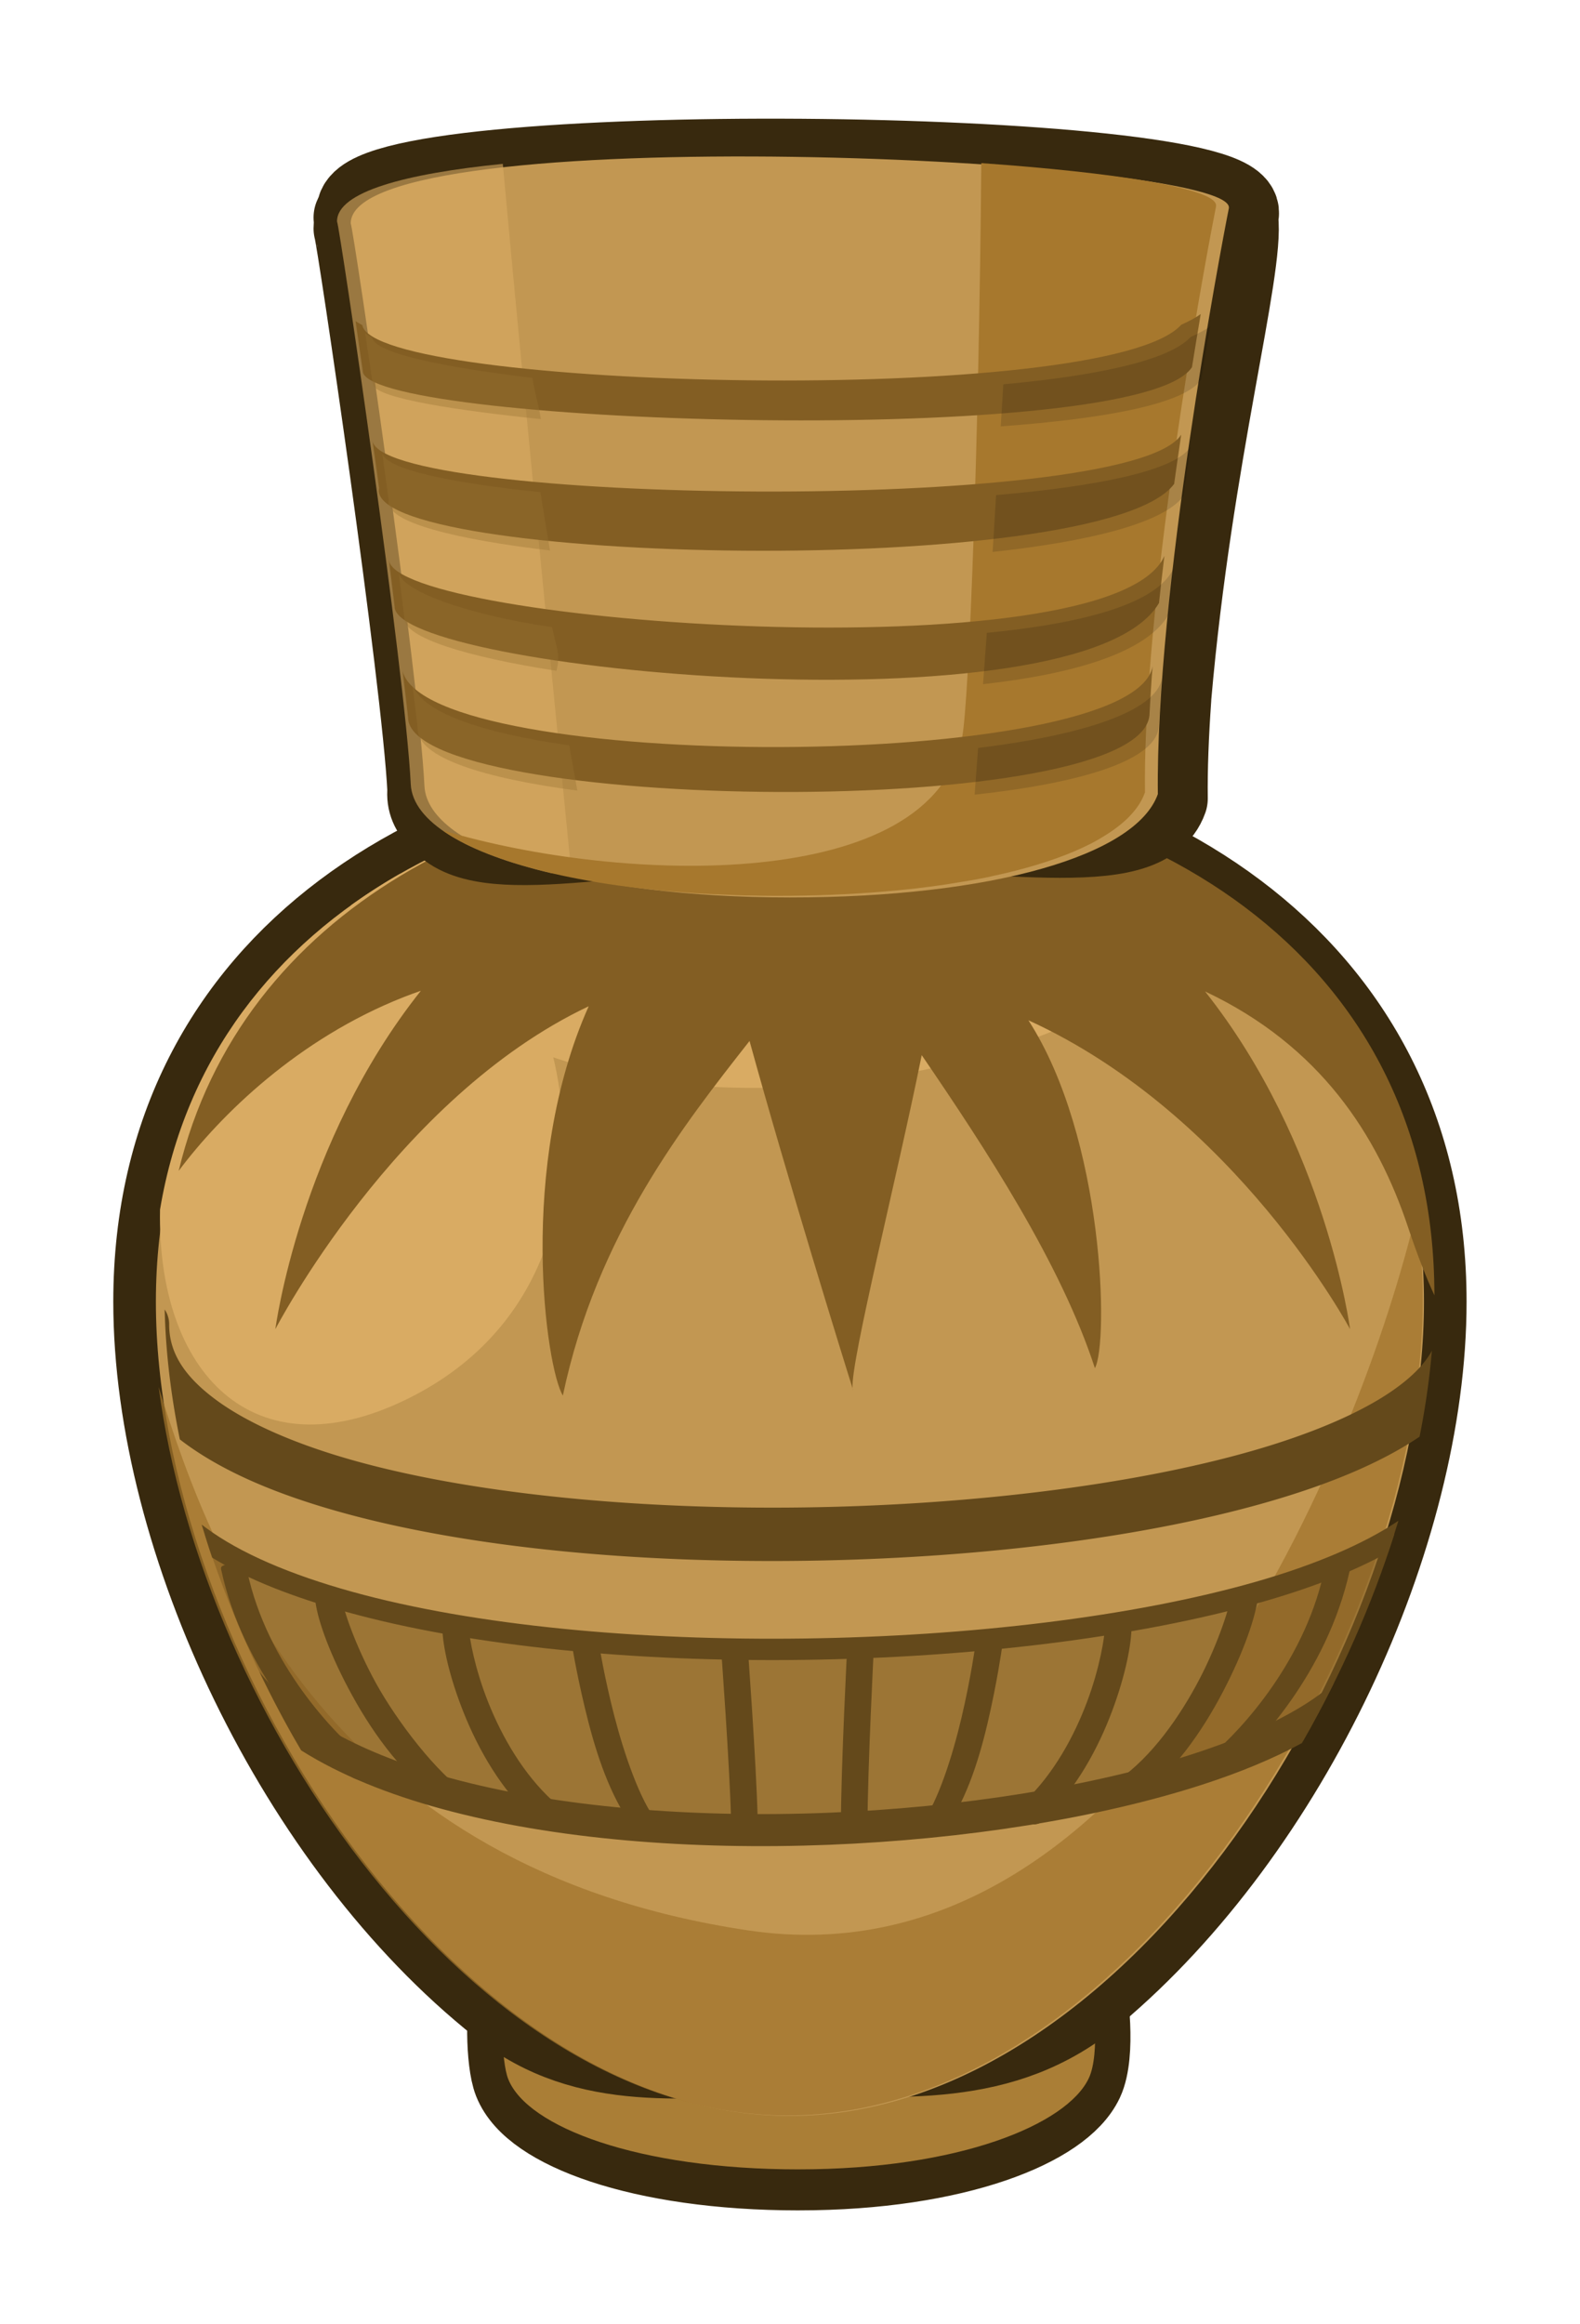 <?xml version="1.0" encoding="UTF-8" standalone="no"?>
<!-- Created with Inkscape (http://www.inkscape.org/) -->

<svg
   xmlns:dc="http://purl.org/dc/elements/1.1/"
   xmlns:cc="http://creativecommons.org/ns#"
   xmlns:rdf="http://www.w3.org/1999/02/22-rdf-syntax-ns#"
   xmlns:svg="http://www.w3.org/2000/svg"
   xmlns="http://www.w3.org/2000/svg"
   xmlns:sodipodi="http://sodipodi.sourceforge.net/DTD/sodipodi-0.dtd"
   xmlns:inkscape="http://www.inkscape.org/namespaces/inkscape"
   width="278.307"
   height="409.097"
   viewBox="0 0 73.636 108.24"
   version="1.1"
   id="svg23489"
   inkscape:version="0.48.5 r10040"
   sodipodi:docname="clay_pot_01_side_view.svg"
   tags="pot, ancient pot, ancient urn, egypt pot, egyptian pottery, pottery, ceramics, ceraminv, urn,vase">
  <defs
     id="defs23483" />
  <sodipodi:namedview
     id="base"
     pagecolor="#7d848b"
     bordercolor="#666666"
     borderopacity="1.0"
     inkscape:pageopacity="0"
     inkscape:pageshadow="2"
     inkscape:zoom="0.47027675"
     inkscape:cx="192.91038"
     inkscape:cy="523.01637"
     inkscape:document-units="px"
     inkscape:current-layer="layer1"
     showgrid="false"
     inkscape:pagecheckerboard="false"
     showborder="true"
     units="px"
     inkscape:window-width="1920"
     inkscape:window-height="1017"
     inkscape:window-x="-8"
     inkscape:window-y="-8"
     inkscape:window-maximized="1"
     inkscape:showpageshadow="false"
     guidetolerance="28"
     fit-margin-top="20"
     fit-margin-left="20"
     fit-margin-right="20"
     fit-margin-bottom="20">
    <inkscape:grid
       type="xygrid"
       id="grid24034"
       spacingx="1px"
       spacingy="1px"
       empspacing="8"
       visible="true"
       enabled="true"
       snapvisiblegridlinesonly="true"
       originx="-271.178px"
       originy="308.3px" />
  </sodipodi:namedview>
  <g
     inkscape:label="Layer 1"
     inkscape:groupmode="layer"
     id="layer1"
     transform="translate(-71.749,-270.331)">
    <g
       id="g15359"
       transform="translate(981.002,-327.05)">
      <g
         id="g15053"
         transform="matrix(0.623,0,0,-0.723,-868.266,673.537)">
        <path
           sodipodi:nodetypes="sssssss"
           inkscape:connector-curvature="0"
           id="path15055"
           d="m -6.054,-34.421 c -11.994,0 -20.298,2.725 -21.718,5.82 -0.514,1.12 -0.628,4.647 0,6.281 1.222,3.178 9.724,4.455 21.718,4.455 11.994,0 20.425,-1.305 21.718,-4.455 0.343,-0.835 0.862,-4.641 0,-6.223 -1.629,-2.99 -9.724,-5.877 -21.718,-5.877 z"
           style="color:#000000;fill:#b7855a;fill-opacity:1;fill-rule:nonzero;stroke:#38290e;stroke-width:5.284;stroke-linejoin:round;stroke-miterlimit:4;stroke-opacity:1;stroke-dasharray:none;marker:none;visibility:visible;display:inline;overflow:visible;enable-background:accumulate" />
        <path
           style="color:#000000;fill:#aa7e36;fill-opacity:1;fill-rule:nonzero;stroke:none;stroke-width:2;marker:none;visibility:visible;display:inline;overflow:visible;enable-background:accumulate"
           d="m -6.054,-34.421 c -11.994,0 -20.298,2.725 -21.718,5.82 -0.514,1.12 -0.628,4.647 0,6.281 1.222,3.178 9.724,5.71 21.718,5.71 11.994,0 20.425,-2.561 21.718,-5.71 0.343,-0.835 0.862,-4.641 0,-6.223 -1.629,-2.99 -9.724,-5.877 -21.718,-5.877 z"
           id="path15057"
           inkscape:connector-curvature="0"
           sodipodi:nodetypes="sssssss" />
      </g>
      <g
         transform="matrix(0.938,0,0,0.938,-806.554,672.687)"
         id="g15059">
        <path
           style="color:#000000;fill:#c29752;fill-opacity:1;fill-rule:nonzero;stroke:#38290e;stroke-width:4.233;stroke-miterlimit:4;stroke-opacity:1;stroke-dasharray:none;marker:none;visibility:visible;display:inline;overflow:visible;enable-background:accumulate"
           d="m -38.736,-15.649 c 0,11.546 -6.763,26.134 -16.433,34.255 -4.519,3.795 -9.674,3.074 -15.07,3.074 -5.109,0 -10.002,0.968 -14.344,-2.481 -10.056,-7.987 -17.159,-23.014 -17.159,-34.847 0,-16.942 14.56,-25.771 31.503,-25.771 16.942,0 31.503,8.828 31.503,25.771 z"
           id="path15061"
           inkscape:connector-curvature="0"
           sodipodi:nodetypes="sssssss" />
        <path
           sodipodi:nodetypes="sssss"
           inkscape:connector-curvature="0"
           id="path15063"
           d="m -38.736,-15.649 c 0,16.942 -14.56,40.432 -31.503,40.432 -16.942,0 -31.503,-23.49 -31.503,-40.432 0,-16.942 14.56,-25.771 31.503,-25.771 16.942,0 31.503,8.828 31.503,25.771 z"
           style="color:#000000;fill:#c29752;fill-opacity:1;fill-rule:nonzero;stroke:none;stroke-width:2;marker:none;visibility:visible;display:inline;overflow:visible;enable-background:accumulate" />
        <path
           inkscape:connector-curvature="0"
           style="opacity:0.726;color:#000000;fill:#a1742b;fill-opacity:1;fill-rule:nonzero;stroke:none;stroke-width:2;marker:none;visibility:visible;display:inline;overflow:visible;enable-background:accumulate"
           d="m -144.344,-230.156 c -10.116,42.605 -50.736,145.522 -125.281,134.375 -77.461,-11.583 -99.93,-67.389 -110.469,-101.812 8.053,61.784 59.194,136.5 117.938,136.5 64.034,0 119.062,-88.81 119.062,-152.844 0,-5.651 -0.425,-11.048 -1.25,-16.219 z"
           transform="matrix(0.265,0,0,0.265,-0.878,40.951)"
           id="path15065" />
        <path
           inkscape:connector-curvature="0"
           style="color:#000000;fill:#d9ab63;fill-opacity:1;fill-rule:nonzero;stroke:none;stroke-width:2;marker:none;visibility:visible;display:inline;overflow:visible;enable-background:accumulate"
           d="m -334.812,-293.781 c -23.509,13.445 -40.284,34.528 -45.031,62.938 -0.589,30.446 17.331,49.742 46.344,35.5 45.627,-22.399 29.885,-84.622 6.656,-95.406 -2.867,-1.331 -5.522,-2.319 -7.969,-3.031 z"
           transform="matrix(0.265,0,0,0.265,-0.878,40.951)"
           id="path15067" />
        <path
           style="color:#000000;fill:#d9ab63;fill-opacity:1;fill-rule:nonzero;stroke:none;stroke-width:2;marker:none;visibility:visible;display:inline;overflow:visible;enable-background:accumulate"
           d="m -262.156,-311.312 c -31.226,0 -60.3,7.913 -81.906,23.469 1.237,1.403 2.559,2.678 3.938,3.75 3.759,2.924 5.781,10.122 16.996,16.901 55.776,33.708 150.908,-3.471 136.754,-24.713 -20.829,-12.855 -47.422,-19.406 -75.781,-19.406 z"
           transform="matrix(0.265,0,0,0.265,-0.878,40.951)"
           id="path15069"
           inkscape:connector-curvature="0"
           sodipodi:nodetypes="scsscs" />
        <path
           sodipodi:nodetypes="scscccccccccccscscc"
           inkscape:connector-curvature="0"
           id="path15071"
           transform="matrix(0.265,0,0,0.265,-369.071,184.333)"
           d="m 1129.438,-853.25 c -55.744,0 -104.642,25.302 -116.375,74.094 7.817,-10.463 22.382,-24.76 42.188,-32.562 1.023,-0.403 2.099,-0.801 3.219,-1.188 -22.743,28.577 -27.281,63.406 -27.281,63.406 0,0 22.468,-43.363 58.75,-60.5 -13.465,30.053 -7.981,67.918 -4.844,72.938 6.354,-30.235 22.926,-51.045 35,-66.438 7.074,25.699 17.809,60.343 19.312,65.062 -0.357,-5.126 8.395,-39.692 12.969,-62.406 11.909,17.423 26.104,39.067 32.469,58.656 2.602,-4.694 1.811,-43.107 -12.469,-65.188 38.855,17.71 60.312,57.875 60.312,57.875 0,0 -4.529,-34.727 -27.188,-63.281 21.628,10.205 32.316,26.947 38.062,44.188 1.805,5.416 3.459,9.561 4.938,12.75 0,-64.034 -55.028,-97.406 -119.062,-97.406 z m 9.969,114.844 c 0.018,0.226 0.159,0.501 0,0 z"
           style="color:#000000;fill:#835e23;fill-opacity:1;fill-rule:nonzero;stroke:none;stroke-width:2;marker:none;visibility:visible;display:inline;overflow:visible;enable-background:accumulate" />
        <path
           inkscape:connector-curvature="0"
           id="path15073"
           transform="matrix(0.265,0,0,0.265,-369.071,184.333)"
           d="m 1010.438,-753.188 c 0.182,7.844 1.145,16.02 2.844,24.344 0.229,0.178 0.454,0.357 0.688,0.531 7.569,5.637 17.755,9.868 29.75,13.188 23.99,6.64 55.299,9.459 86.656,9.031 31.358,-0.428 62.681,-4.102 86.594,-10.938 11.519,-3.293 21.322,-7.304 28.75,-12.312 1.095,-5.456 1.859,-10.849 2.312,-16.125 -1.302,2.408 -3.618,4.848 -7.219,7.375 -6.044,4.243 -15.296,8.208 -26.594,11.438 -22.596,6.459 -53.314,10.144 -83.969,10.562 -30.654,0.418 -61.356,-2.424 -83.875,-8.656 -11.259,-3.116 -20.441,-7.128 -26.438,-11.594 -5.996,-4.466 -8.656,-8.89 -8.656,-14 a 5.001,5.001 0 0 0 -0.844,-2.844 z"
           style="color:#000000;fill:#64491b;fill-opacity:1;fill-rule:nonzero;stroke:none;stroke-width:2;marker:none;visibility:visible;display:inline;overflow:visible;enable-background:accumulate" />
        <path
           inkscape:connector-curvature="0"
           id="path15075"
           transform="matrix(0.265,0,0,0.265,-369.071,184.333)"
           d="m 1241,-711.125 c -10.128,5.162 -24.937,10.693 -46.656,15.406 -51.131,11.095 -134.374,10.656 -176.375,-15.281 4.135,13.011 9.798,26.009 16.781,38.25 78.705,30.858 154.84,12.108 189.125,0.406 7.115,-12.403 12.94,-25.579 17.125,-38.781 z"
           style="opacity:0.597;color:#000000;fill:#835e23;fill-opacity:1;fill-rule:nonzero;stroke:none;stroke-width:2;marker:none;visibility:visible;display:inline;overflow:visible;enable-background:accumulate" />
        <path
           inkscape:connector-curvature="0"
           id="path15077"
           transform="matrix(0.265,0,0,0.265,-369.071,184.333)"
           d="m 1241.75,-713.594 c -6.463,4.349 -15.685,8.275 -26.75,11.438 -22.991,6.572 -53.822,10.204 -84.688,10.625 -30.865,0.421 -61.727,-2.395 -84.688,-8.75 -11.48,-3.177 -21.032,-7.214 -27.5,-12.031 -0.254,-0.189 -0.506,-0.372 -0.75,-0.562 0.63,2.059 1.26,4.131 1.969,6.188 6.708,4.132 15.32,7.448 25.219,10.188 23.549,6.517 54.603,9.394 85.75,8.969 31.146,-0.425 62.357,-4.121 85.875,-10.844 9.202,-2.63 17.202,-5.723 23.656,-9.312 0.665,-1.965 1.313,-3.941 1.906,-5.906 z M 1028.219,-685.25 c 2.4,4.983 5.005,9.908 7.812,14.688 7.339,4.617 16.31,8.213 26.281,10.938 21.152,5.779 47.084,7.754 72.594,6.75 25.509,-1.004 50.576,-4.974 70,-11.25 7.082,-2.288 13.396,-4.894 18.75,-7.812 2.137,-3.705 4.136,-7.485 6.031,-11.312 -1.121,1.009 -2.403,2.01 -3.844,3 -5.59,3.841 -13.438,7.388 -22.781,10.406 -18.686,6.037 -43.366,9.983 -68.406,10.969 -25.04,0.986 -50.475,-0.992 -70.75,-6.531 -16.15,-4.412 -28.784,-11.058 -35.687,-19.844 z"
           style="color:#000000;fill:#64491b;fill-opacity:1;fill-rule:nonzero;stroke:none;stroke-width:2;marker:none;visibility:visible;display:inline;overflow:visible;enable-background:accumulate" />
      </g>
      <path
         inkscape:connector-curvature="0"
         id="path15097"
         d="m -846.607,669.934 c -0.35,-10e-4 -0.845,0.151 -0.876,0.326 -0.834,4.379 -3.927,7.693 -5.251,8.818 -0.248,0.211 -0.281,0.629 -0.07,0.876 0.211,0.248 0.559,0.103 0.807,-0.109 1.588,-1.35 4.819,-4.925 5.731,-9.718 0.028,-0.136 -0.131,-0.193 -0.341,-0.194 z m -52.01,0.326 c -0.21,0.005 -0.364,0.066 -0.334,0.202 1.019,4.772 4.331,8.272 5.949,9.586 0.252,0.206 0.601,0.345 0.807,0.093 0.206,-0.252 0.167,-0.671 -0.085,-0.876 -1.348,-1.095 -4.521,-4.343 -5.452,-8.702 -0.035,-0.174 -0.534,-0.311 -0.884,-0.302 z m 47.17,1.179 c -0.221,0.015 -0.402,0.08 -0.411,0.186 -0.05,0.475 -0.579,2.214 -1.497,3.971 -0.918,1.757 -2.231,3.614 -3.769,4.684 -0.295,0.172 -0.389,0.612 -0.194,0.892 0.195,0.28 0.636,0.341 0.9,0.124 1.81,-1.259 3.19,-3.262 4.165,-5.127 0.974,-1.865 1.533,-3.513 1.629,-4.421 0.027,-0.231 -0.453,-0.336 -0.822,-0.31 z m -42.292,0.217 c -0.37,-0.017 -0.847,0.096 -0.814,0.326 0.116,0.906 0.706,2.539 1.722,4.382 1.016,1.842 2.444,3.815 4.281,5.033 0.269,0.211 0.711,0.145 0.9,-0.14 0.189,-0.285 0.594,-0.068 0.295,-0.233 -1.562,-1.036 -3.425,-3.522 -4.382,-5.258 -0.957,-1.736 -1.529,-3.458 -1.59,-3.932 -0.011,-0.106 -0.189,-0.168 -0.411,-0.178 z m 36.599,1.249 c -0.312,0.003 -0.623,0.088 -0.62,0.24 0,0.448 -0.234,1.911 -0.83,3.498 -0.596,1.587 -1.543,3.348 -2.901,4.638 -0.252,0.219 -0.276,0.65 -0.046,0.892 0.23,0.242 0.668,0.248 0.9,0.008 1.554,-1.476 2.57,-3.388 3.211,-5.096 0.641,-1.707 0.907,-3.151 0.907,-3.94 0.004,-0.166 -0.308,-0.244 -0.62,-0.24 z m -30.876,0.093 c -0.312,0.004 -0.628,0.082 -0.62,0.248 0.018,0.789 0.321,2.232 1,3.924 0.679,1.693 1.733,3.577 3.319,5.018 0.237,0.235 0.675,0.224 0.9,-0.023 0.224,-0.247 0.195,-0.679 -0.062,-0.892 -1.386,-1.26 -2.378,-3.003 -3.009,-4.576 -0.631,-1.573 -0.897,-3.026 -0.907,-3.475 0,-0.153 -0.308,-0.228 -0.62,-0.225 z m 6.096,0.745 c -0.371,-0.019 -0.716,0.037 -0.651,0.403 0,0 0.259,1.582 0.745,3.459 0.486,1.877 1.154,3.71 2.187,5.026 0.199,0.261 0.611,0.241 0.869,0.039 0.258,-0.202 0.315,-0.226 0.109,-0.481 -0.765,-0.974 -1.492,-3.071 -1.962,-4.886 -0.47,-1.815 -0.714,-3.35 -0.714,-3.35 -0.041,-0.282 -0.296,-0.196 -0.582,-0.209 z m 18.497,0.046 c -0.193,-0.003 -0.346,0.005 -0.372,0.217 0,0 -0.214,1.541 -0.644,3.366 -0.429,1.825 -1.11,3.942 -1.854,4.933 -0.2,0.259 -0.146,0.276 0.116,0.473 0.262,0.197 0.683,0.211 0.876,-0.054 1.004,-1.338 1.627,-3.185 2.071,-5.072 0.444,-1.887 0.667,-3.475 0.667,-3.475 0.057,-0.368 -0.288,-0.415 -0.659,-0.388 -0.071,0.005 -0.137,9.9e-4 -0.202,0 z m -11.036,0.015 c -0.081,0.004 -0.288,0.452 -0.535,0.442 -0.351,-0.015 -0.697,-0.622 -0.667,-0.271 0,0 0.424,5.686 0.481,8.26 0.003,0.328 0.3,0.62 0.628,0.613 0.328,-0.007 0.625,-0.316 0.613,-0.644 -0.059,-2.666 -0.481,-8.322 -0.481,-8.322 -0.003,-0.057 -0.02,-0.079 -0.039,-0.078 z m 4.723,0.178 c -0.019,-4.9e-4 -0.029,0.021 -0.031,0.078 0,0 -0.295,5.663 -0.295,8.33 -0.005,0.328 0.293,0.628 0.62,0.628 0.328,0 0.625,-0.3 0.62,-0.628 0,-2.575 0.295,-8.268 0.295,-8.268 0.023,-0.351 -0.308,0.264 -0.659,0.287 -0.247,0.015 -0.47,-0.424 -0.551,-0.427 z"
         style="font-size:medium;font-style:normal;font-variant:normal;font-weight:normal;font-stretch:normal;text-indent:0;text-align:start;text-decoration:none;line-height:normal;letter-spacing:normal;word-spacing:normal;text-transform:none;direction:ltr;block-progression:tb;writing-mode:lr-tb;text-anchor:start;baseline-shift:baseline;color:#000000;fill:#64491b;fill-opacity:1;stroke:none;stroke-width:5;marker:none;visibility:visible;display:inline;overflow:visible;enable-background:accumulate;font-family:Sans;-inkscape-font-specification:Sans" />
      <g
         transform="translate(-297.712,737.454)"
         id="g14818">
        <g
           id="g14820"
           transform="translate(0,13.828)">
          <g
             id="g14822"
             transform="matrix(0.784,0,0,0.91,-569.986,-102.169)">
            <path
               style="color:#000000;fill:#b7855a;fill-opacity:1;fill-rule:nonzero;stroke:#38290e;stroke-width:18.498;stroke-linejoin:round;stroke-miterlimit:4;stroke-opacity:1;stroke-dasharray:none;marker:none;visibility:visible;display:inline;overflow:visible;enable-background:accumulate"
               d="m 1037.375,-962.844 c -0.037,0.104 -0.091,0.208 -0.125,0.312 -0.188,0.377 -0.38,0.741 -0.531,1.125 0.048,0.142 0.107,0.338 0.156,0.5 -0.099,0.602 -0.156,1.219 -0.156,1.844 0.668,1.538 14.653,96.597 15.844,120.812 -0.242,2.37 0.616,4.324 2.406,5.906 8.582,10.843 39.096,1.529 76.094,1.529 43.354,0 74.39,7.566 79.062,-5.654 -0.08,-6.518 0.217,-13.773 0.75,-21.406 0.014,-0.2 0.017,-0.394 0.031,-0.594 4.518,-51.873 15.727,-91.981 14.344,-102.656 0.051,-0.385 0.131,-0.89 0.156,-1.156 1.461,-13.657 -187.347,-15.801 -188.031,-0.562 z"
               transform="matrix(0.277,0,0,0.238,-318.974,183.101)"
               id="path14824"
               inkscape:connector-curvature="0"
               sodipodi:nodetypes="cccccccscccccc" />
            <path
               style="color:#000000;fill:#c29752;fill-opacity:1;fill-rule:nonzero;stroke:none;stroke-width:2;marker:none;visibility:visible;display:inline;overflow:visible;enable-background:accumulate"
               d="m -32.155,-45.414 c 0.185,0.367 4.053,23.02 4.382,28.79 0.191,3.344 9.724,5.71 21.718,5.71 11.994,0 20.588,-2.141 21.88,-5.291 -0.144,-10.199 3.739,-27.92 4.22,-29.979 0.606,-2.594 -52.201,-4.694 -52.201,0.77 z"
               id="path14826"
               inkscape:connector-curvature="0"
               sodipodi:nodetypes="csscssc" />
            <path
               style="opacity:0.606;color:#000000;fill:#d9ab63;fill-opacity:1;fill-rule:nonzero;stroke:none;stroke-width:2;marker:none;visibility:visible;display:inline;overflow:visible;enable-background:accumulate"
               d="m -2307.594,-511.438 c -17.224,1.734 -29.156,4.937 -29.156,10.125 0.548,1.261 11.993,79.159 12.969,99 0.327,6.645 9.906,12.178 24.781,15.656 0.036,0.003 0.095,-0.007 0.125,0 1.655,-0.364 3.062,-2.906 3.062,-2.906 0,0 -8.354,-83.983 -11.781,-121.875 z"
               transform="matrix(0.338,0,0,0.291,756.852,100.366)"
               id="path14828"
               inkscape:connector-curvature="0" />
            <path
               style="color:#000000;fill:#a7782d;fill-opacity:1;fill-rule:nonzero;stroke:none;stroke-width:2;marker:none;visibility:visible;display:inline;overflow:visible;enable-background:accumulate"
               d="m -2223.438,-511.562 c -0.412,48.168 -2.106,94.264 -3.375,101.031 -5.134,27.382 -59.768,25.8 -91.375,16.312 0.305,0.215 0.609,0.446 0.938,0.656 0.272,0.174 0.557,0.361 0.844,0.531 0.11,0.065 0.232,0.123 0.344,0.188 0.593,0.343 1.19,0.672 1.844,1 0.167,0.084 0.329,0.167 0.5,0.25 0.755,0.367 1.546,0.715 2.375,1.062 0.803,0.337 1.63,0.65 2.5,0.969 0.286,0.105 0.582,0.21 0.875,0.312 0.659,0.231 1.338,0.467 2.031,0.688 0.339,0.108 0.685,0.207 1.031,0.312 0.784,0.237 1.582,0.464 2.406,0.688 0.259,0.07 0.519,0.15 0.781,0.219 0.988,0.259 1.991,0.51 3.031,0.75 1.914,0.441 3.921,0.846 6,1.219 0.408,0.073 0.836,0.148 1.25,0.219 0.167,0.028 0.332,0.066 0.5,0.094 1.2,0.199 2.44,0.387 3.688,0.562 0.084,0.012 0.166,0.019 0.25,0.031 1.13,0.157 2.303,0.3 3.469,0.438 0.926,0.109 1.865,0.216 2.812,0.312 0.734,0.075 1.442,0.152 2.188,0.219 0.052,0.005 0.104,-0.005 0.156,0 0.932,0.083 1.893,0.148 2.844,0.219 0.695,0.052 1.389,0.111 2.094,0.156 0.972,0.062 1.948,0.107 2.938,0.156 0.808,0.04 1.618,0.062 2.438,0.094 1.093,0.042 2.201,0.099 3.312,0.125 0.134,0.003 0.272,-0.003 0.406,0 1.617,0.035 3.256,0.062 4.906,0.062 0.021,0 0.041,1e-5 0.062,0 6.487,-0.002 12.632,-0.25 18.375,-0.719 2.088,-0.171 4.148,-0.365 6.125,-0.594 1.849,-0.213 3.66,-0.457 5.406,-0.719 0.257,-0.039 0.495,-0.085 0.75,-0.125 2.219,-0.344 4.368,-0.705 6.406,-1.125 0.275,-0.057 0.541,-0.129 0.812,-0.188 1.44,-0.308 2.815,-0.624 4.156,-0.969 5.148,-1.321 9.58,-2.908 13.125,-4.719 1.013,-0.518 1.943,-1.072 2.813,-1.625 1.739,-1.106 3.181,-2.262 4.312,-3.5 0.566,-0.619 1.064,-1.257 1.469,-1.906 0.405,-0.649 0.73,-1.323 0.969,-2 -0.04,-3.288 0.024,-6.793 0.187,-10.469 1.463,-35.516 11.009,-86.108 12.313,-92.594 9e-4,-0.01 0,-0.021 0,-0.031 0.014,-0.07 0.01,-0.149 0,-0.219 -0.221,-2.98 -17.916,-5.735 -41.281,-7.375 z"
               transform="matrix(0.338,0,0,0.291,756.852,100.366)"
               id="path14830"
               inkscape:connector-curvature="0" />
            <path
               style="color:#000000;fill:#835e23;fill-opacity:1;fill-rule:nonzero;stroke:none;stroke-width:2;marker:none;visibility:visible;display:inline;overflow:visible;enable-background:accumulate"
               d="m -2057.156,-1636.438 c -0.421,0.313 -1.04,0.649 -1.813,1 -6.963,7.715 -74.98,6.024 -76.062,0.031 -0.238,-0.123 -0.439,-0.254 -0.625,-0.375 0.206,1.393 0.457,3.183 0.687,4.781 1.458,4.92 72.108,7.042 77,-0.5 0.293,-1.798 0.549,-3.375 0.813,-4.938 z m -1.813,11.219 c -0.014,0.01 -0.017,0.025 -0.031,0.031 -4.99,7.424 -74.851,6.394 -75.094,0.438 0.216,1.546 0.408,2.878 0.625,4.469 -1.615,7.07 67.191,8.59 73.844,-0.375 0.218,-1.537 0.432,-3.084 0.656,-4.563 z m -1.562,11.25 c -4.832,11.07 -71.475,6.278 -72.031,0.375 0.195,1.491 0.35,2.873 0.531,4.313 -0.141,5.947 63.835,11.918 71,-0.313 0.159,-1.457 0.319,-2.912 0.5,-4.375 z m -1.094,10.25 c -1.743,9.919 -67.194,9.941 -69.656,0.469 0.175,1.502 0.364,2.976 0.5,4.281 0,8.864 68.875,9.745 68.875,-0.406 0.081,-1.419 0.158,-2.862 0.281,-4.344 z"
               transform="matrix(0.64,0,0,0.551,1334.953,860.902)"
               id="path14832"
               inkscape:connector-curvature="0"
               sodipodi:nodetypes="cccccccccccccccccccccccc" />
            <path
               style="opacity:0.133;color:#000000;fill:#000000;fill-opacity:1;fill-rule:nonzero;stroke:none;stroke-width:2;marker:none;visibility:visible;display:inline;overflow:visible;enable-background:accumulate"
               d="m -1163.938,-1436.438 c -0.488,0.363 -1.23,0.75 -2.125,1.156 -2.26,2.504 -10.054,4.17 -20.156,5.094 -0.093,1.514 -0.183,2.986 -0.281,4.531 11.264,-0.818 19.886,-2.429 21.594,-5.063 0.339,-2.084 0.663,-3.907 0.969,-5.719 z m -2.125,13 c -0.016,0.012 -0.015,0.024 -0.031,0.031 -1.714,2.55 -10.046,4.221 -20.906,5.156 -0.138,2.055 -0.232,4.063 -0.375,6.125 10.323,-1.12 18.368,-3.074 20.562,-6.031 0.253,-1.781 0.49,-3.568 0.75,-5.281 z m -1.812,13.031 c -1.667,3.818 -9.675,5.988 -20.125,7 -0.133,1.849 -0.273,3.718 -0.406,5.531 9.838,-1.1 17.599,-3.423 19.969,-7.469 0.184,-1.689 0.352,-3.366 0.562,-5.062 z m -1.25,11.875 c -0.646,3.676 -8.87,6.186 -19.812,7.531 -0.143,1.902 -0.236,3.219 -0.375,5.031 11.391,-1.243 19.844,-3.705 19.844,-7.531 0.094,-1.644 0.201,-3.314 0.344,-5.031 z"
               transform="matrix(0.552,0,0,0.475,661.433,642.161)"
               id="path14834"
               inkscape:connector-curvature="0" />
            <path
               style="opacity:0.367;color:#000000;fill:#977032;fill-opacity:1;fill-rule:nonzero;stroke:none;stroke-width:2;marker:none;visibility:visible;display:inline;overflow:visible;enable-background:accumulate"
               d="m -1254.938,-1435.688 c 0.238,1.615 0.545,3.679 0.812,5.531 0.447,1.509 9.32,2.811 18.104,3.719 -0.228,-1.501 -0.694,-2.958 -0.91,-4.438 -8.535,-1.031 -16.953,-2.526 -17.288,-4.375 -0.276,-0.142 -0.503,-0.297 -0.719,-0.438 z m 1.812,12.781 c 0.25,1.791 0.467,3.344 0.719,5.187 -0.554,2.426 7.598,4.288 17.366,5.438 -0.347,-2.101 -0.696,-4.185 -1.031,-6.281 -9.166,-0.949 -16.976,-2.429 -17.054,-4.344 z m 1.781,12.937 c 0.226,1.729 0.414,3.332 0.625,5 -0.049,2.084 6.715,4.151 16.375,5.656 0.507,-1.891 -0.145,-2.852 -0.461,-4.707 -9.326,-1.348 -16.354,-3.982 -16.539,-5.949 z m 1.469,12 c 0.203,1.741 0.436,3.425 0.594,4.938 0,3.074 7.17,5.302 17.187,6.625 -0.291,-1.646 -0.576,-3.177 -0.875,-4.875 -9.305,-1.329 -16.091,-3.552 -16.906,-6.688 z"
               transform="matrix(0.552,0,0,0.475,661.433,642.161)"
               id="path14836"
               inkscape:connector-curvature="0"
               sodipodi:nodetypes="ccccccccccccccccccccc" />
          </g>
        </g>
      </g>
    </g>
  </g>
</svg>
